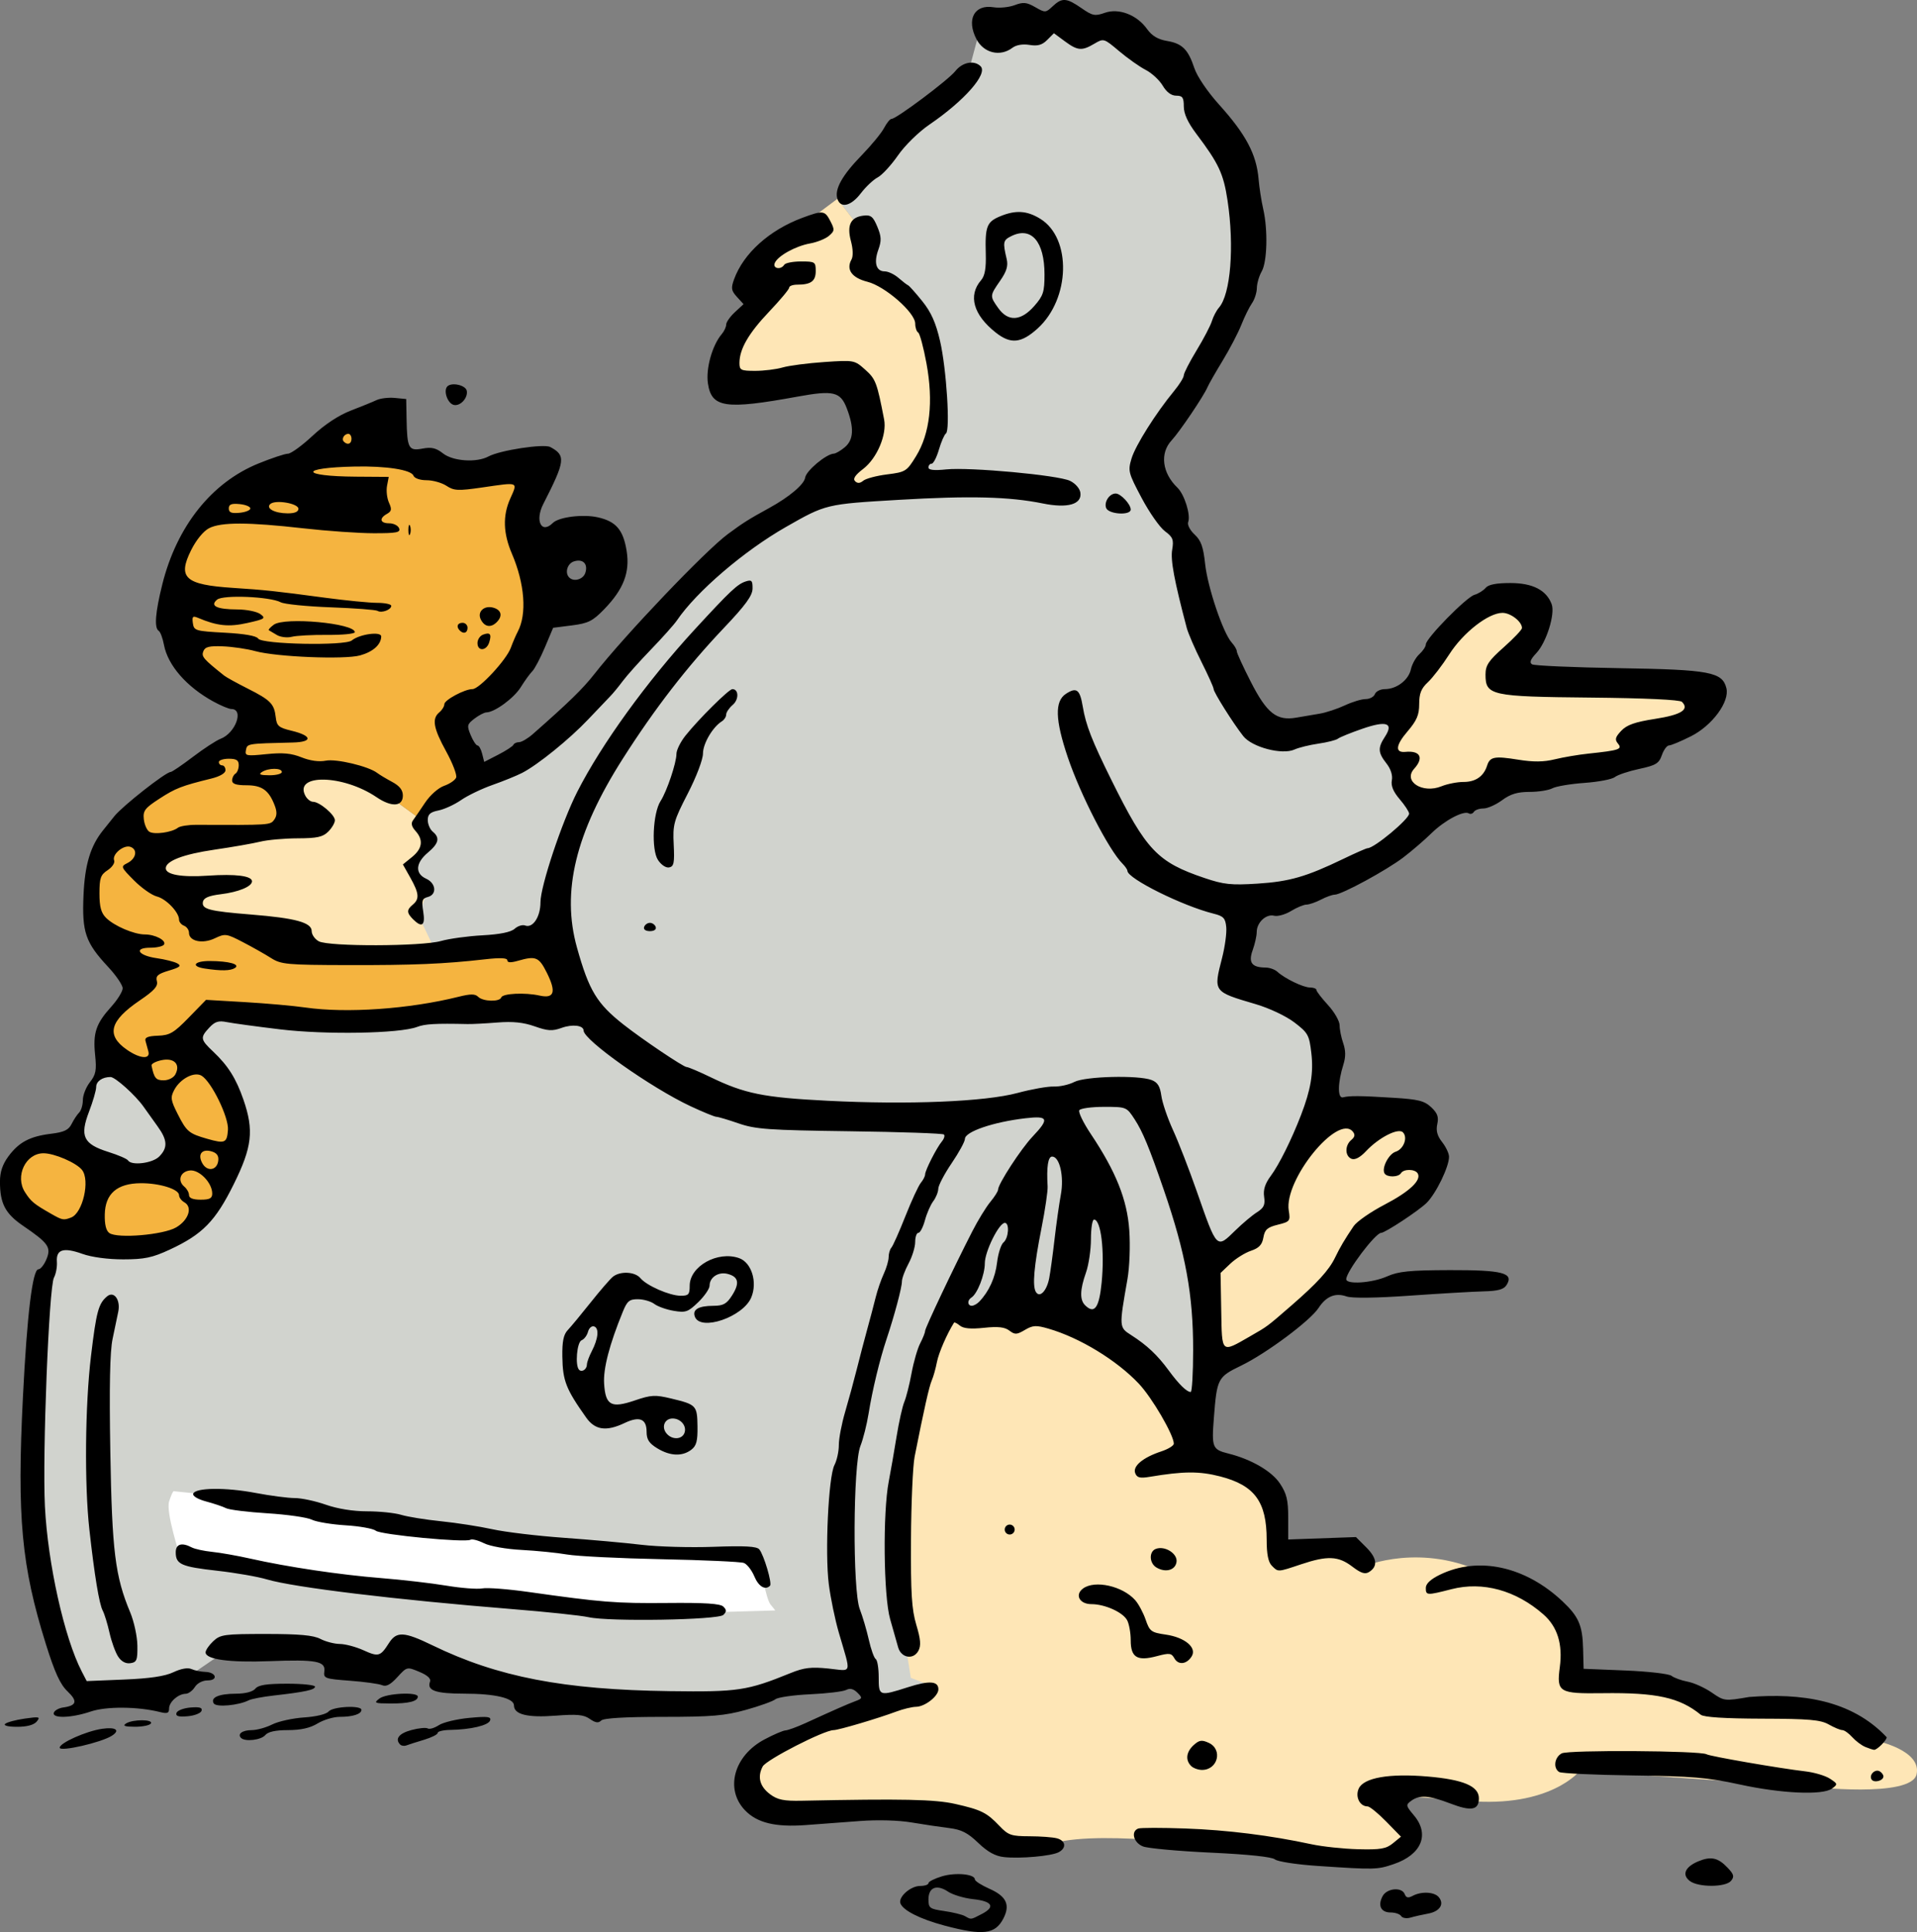 <?xml version="1.0" encoding="UTF-8" standalone="no"?>
<svg
   xmlns:dc="http://purl.org/dc/elements/1.1/"
   xmlns:cc="http://creativecommons.org/ns#"
   xmlns:rdf="http://www.w3.org/1999/02/22-rdf-syntax-ns#"
   xmlns:svg="http://www.w3.org/2000/svg"
   xmlns="http://www.w3.org/2000/svg"
   xmlns:sodipodi="http://sodipodi.sourceforge.net/DTD/sodipodi-0.dtd"
   xmlns:inkscape="http://www.inkscape.org/namespaces/inkscape"
   version="1.1"
   id="svg1096"
   width="185"
   height="186.487"
   viewBox="0 0 185 186.487"
   sodipodi:docname="discoursinclose.svg"
   inkscape:version="1.0 (4035a4fb49, 2020-05-01)">
  <rect x="0" y="0" width="185" height="186.487" fill="#808080" stroke="none"/>
  <style
     id="style9873"></style>
  <defs
     id="defs1100" />
  <sodipodi:namedview
     fit-margin-bottom="0"
     fit-margin-right="0"
     fit-margin-left="0"
     fit-margin-top="0"
     inkscape:document-rotation="0"
     pagecolor="#ffffff"
     bordercolor="#666666"
     borderopacity="1"
     objecttolerance="10"
     gridtolerance="10"
     guidetolerance="10"
     inkscape:pageopacity="0"
     inkscape:pageshadow="2"
     inkscape:window-width="1898"
     inkscape:window-height="1035"
     id="namedview1098"
     showgrid="false"
     inkscape:zoom="2.775283"
     inkscape:cx="23.142238"
     inkscape:cy="131.90966"
     inkscape:window-x="10"
     inkscape:window-y="33"
     inkscape:window-maximized="0"
     inkscape:current-layer="layer2" />
  <g
     transform="translate(-130.56,-17.005)"
     style="display:inline"
     inkscape:groupmode="layer"
     id="layer2"
     inkscape:label="Image 1">
    <path
       style="fill:#d1d3ce;fill-opacity:1;stroke:none;stroke-width:0;stroke-linecap:butt;stroke-linejoin:miter;stroke-opacity:1"
       d="m 134.782,141.195 -1.127,19.738 1.667,11.729 3.281,7.922 7.272,-0.237 2.118,-1.007 4.408,-3.021 9.873,-0.324 2.988,2.051 3.447,-1.254 4.256,0.71 7.616,2.792 17.372,1.192 9.93,-1.97 4.674,-1.25 1.288,2.664 5.845,-0.772 0.831,-0.418 c 0,0 -2.283,-2.324 -2.603,-5.356 -0.32,-3.032 -0.32,-3.046 -0.32,-3.046 l 0.348,-14.357 3.047,-12.202 3.595,-0.329 7.33,-1.068 7.438,4.048 c 0,0 7.242,6.992 7.242,6.448 0,-0.544 0.072,-13.856 0.072,-13.856 l -3.238,-10.885 -2.471,-7.132 -14.817,1.92 -22.611,-0.169 -15.047,-8.339 -4.589,-1.094 -11.239,0.418 -16.151,0.68 -6.259,-0.262 -1.766,1.842 -5.566,2.606 -2.177,0.032 -1.645,2.924 -0.321,2.321 -1.464,1.981 -2.098,13.528 z"
       id="path1179" />
    <path
       style="fill:#fee6b6;fill-opacity:1;stroke:none;stroke-width:0;stroke-linecap:butt;stroke-linejoin:miter;stroke-opacity:1"
       d="m 222.17,143.665 c 0.374,0.117 10.969,0.223 10.969,0.223 l 8.541,5.564 4.629,8.877 5.223,1.65 1.525,1.253 0.96,5.737 6.345,-0.455 1.856,1.672 c 0,0 5.525,-2.369 11.81,0.77 6.285,3.139 7.777,4.65 7.777,4.65 l 0.601,5.716 10.625,1.033 6.347,2.124 6.553,-0.34 5.701,2.895 c 0,0 4.402,0.903 3.887,3.23 -0.515,2.327 -10.384,1.189 -10.384,1.189 l -22.123,-1.515 c 0,0 -2.831,3.597 -10.854,2.891 -8.023,-0.706 -8.068,-0.324 -8.068,-0.324 l 2.554,2.993 -2.994,2.815 -13.953,-0.855 c 0,0 -12.596,-1.901 -17.423,-0.553 -4.827,1.348 -7.437,-1.593 -7.437,-1.593 0,0 -4.588,-1.996 -9.996,-1.691 -5.408,0.304 -11.269,-0.967 -11.269,-0.967 l -0.63,-2.7 4.593,-3.677 12.984,-4.538 -2.059,-0.781 -1.383,-8.727 0.458,-11.219 2.748,-13.028 z"
       id="path1189" />
    <path
       style="fill:#000000;fill-opacity:0.09;stroke:none;stroke-width:0;stroke-linecap:butt;stroke-linejoin:miter;stroke-opacity:1"
       d="m 223.426,198.899 2.845,1.427 0.023,2.103 -3.854,0.328 -3.61,-1.847 0.976,-1.602 z"
       id="path1191" />
    <path
       style="fill:#d1d3ce;fill-opacity:1;stroke:none;stroke-width:0;stroke-linecap:butt;stroke-linejoin:miter;stroke-opacity:1"
       d="m 226.142,123.924 13.133,-0.084 1.684,-1.836 4.307,9.925 1.402,8.092 7.294,-6.086 3.475,-10.2 1.115,-4.676 -0.892,-5.258 -6.817,-2.683 -0.565,-6.406 12.047,-3.78 6.436,-5.872 -3.011,-2.727 0.555,-1.595 -1.565,-1.806 0.877,-4.261 -10.741,2.806 -5.267,-4.233 -4.17,-11.238 -1.917,-6.07 -2.751,-4.574 8.74,-14.321 1.852,-9.874 -3.998,-8.991 -4.105,-5.814 -6.184,-1.674 -3.193,-2.049 -7.306,0.734 -1.461,0.511 -1.179,4.391 -8.005,6.979 -4.563,4.943 2.115,2.748 0.364,3.798 3.853,2.339 2.674,4.009 1.051,8.349 -3.402,5.12 -5.753,2.557 -6.036,1.662 -11,7.969 -8.022,9.576 -7.8,6.394 -5.851,3.154 -2.489,2.164 0.607,2.139 -1.153,2.259 0.68,2.559 -0.209,1.435 -0.032,1.006 1.219,3.182 11.13,-0.875 2.063,2.022 1.039,4.132 7.291,6.424 12.536,3.906 z"
       id="path1193" />
    <path
       style="fill:#fee6b6;fill-opacity:1;stroke:none;stroke-width:0;stroke-linecap:butt;stroke-linejoin:miter;stroke-opacity:1"
       d="m 248.349,139.867 5.613,-5.932 2.188,-7.148 5.647,-2.347 4.547,0.856 1.901,3.399 -0.029,2.845 -6.003,5.064 -4.064,5.21 -5.287,4.876 -4.604,2.13 -1.591,-8.8 z"
       id="path1195" />
    <path
       style="fill:#fee6b6;fill-opacity:1;stroke:none;stroke-width:0;stroke-linecap:butt;stroke-linejoin:miter;stroke-opacity:1"
       d="m 266.704,93.561 -1.964,-4.629 0.877,-4.261 4.865,-5.989 3.535,-3.834 3.892,0.064 1.394,2.588 -3.024,4.021 6.488,1.756 12.016,-0.155 0.107,3.003 -5.194,2.395 -1.321,1.773 -14.222,2.674 z"
       id="path1197" />
    <path
       style="fill:#fee6b6;fill-opacity:1;stroke:none;stroke-width:0;stroke-linecap:butt;stroke-linejoin:miter;stroke-opacity:1"
       d="m 202.338,49.39 1.904,-4.563 -0.747,-2.73 7.878,-5.901 2.115,2.748 0.364,3.798 3.853,2.339 2.674,4.009 1.103,6.835 -1.867,5.454 -1.587,1.18 -5.753,2.557 -1.95,-0.717 3.573,-5.343 -0.815,-5.075 -2.667,-1.051 -9.589,1.116 -0.141,-4.089 z"
       id="path1199" />
    <path
       style="fill:#fee6b6;fill-opacity:1;stroke:none;stroke-width:0;stroke-linecap:butt;stroke-linejoin:miter;stroke-opacity:1"
       d="m 171.076,96.036 -5.099,-3.733 -5.649,-0.739 -1.91,1.337 1.435,3.639 -10.489,1.859 -4.887,2.334 3.687,2.87 2.29,2.126 7.782,2.18 9.147,1.533 5.353,-0.325 -1.769,-3.682 0.905,-2.685 -1.344,-2.315 1.153,-2.259 z"
       id="path1201" />
    <path
       style="fill:#f5b440;fill-opacity:1;stroke:none;stroke-width:0;stroke-linecap:butt;stroke-linejoin:miter;stroke-opacity:1"
       d="m 132.45,133.481 8.727,4.21 8.236,-2.317 3.784,-5.664 0.707,-4.717 -2.784,-5.832 -2.639,-2.16 3.2,-2.675 15.797,1.297 10.016,-1.119 8.928,-0.607 -2.609,-7.531 -11.074,2.752 -14.5,-1.208 -7.782,-2.18 -5.977,-4.996 6.463,-3.217 8.913,-0.976 -1.435,-3.639 3.633,-1.664 3.926,1.066 5.099,3.733 v 0 l 4.617,-3.268 0.037,-3.334 -0.16,-2.469 5.678,-7.473 1.607,-6.014 -1.731,-7.877 1.448,-3.619 -6.739,1.142 -4.366,-2.115 -3.786,-1.422 -2.573,-2.692 -4.258,3.124 -4.355,2.9 -5.864,2.513 -4.202,9.191 0.854,4.23 3.813,4.074 4.366,2.895 -1.609,2.477 -4.191,1.978 -5.328,4.861 -4.245,3.538 -0.695,4.475 -0.141,4.166 3.861,3.983 0.36,1.347 -2.964,3.853 0.224,3.138 3.863,2.321 2.531,4.365 0.592,2.614 -4.322,1.559 -4.548,-2.121 -2.966,-1.098 -3.553,0.898 z"
       id="path1203" />
    <path
       style="fill:#ffffff;fill-opacity:1;stroke:none;stroke-width:0;stroke-linecap:butt;stroke-linejoin:miter;stroke-opacity:1"
       d="m 147.962,167.287 c 0,0 -1.431,-4.322 -1.078,-5.378 0.353,-1.056 0.449,-0.969 0.449,-0.969 l 6.839,0.698 19.458,2.335 8.289,1.666 20.065,1.304 1.967,1.127 c 0,0 0.501,3.237 0.972,3.808 0.471,0.57 0.453,0.57 0.453,0.57 l -9.04,0.259 -23.046,-1.242 z"
       id="path1211" />
  </g>
  <g
     transform="translate(-130.56,-17.005)"
     inkscape:groupmode="layer"
     inkscape:label="Image"
     id="g1104"
     style="display:inline">
    <path
       sodipodi:nodetypes="ssssssssssssssssssssssssssssssscsssscssscssssssssscccsssssssssssssssssssssssssssssssscssssssssscsssssssssssssssssssscssssssssssscsscsssssssssssssssssssssssssssssssssssssssssssssscssssssssssscsssssssscsssssssscssssssscssssssssssssssssssssssssssssscsssssssssssssssssssssssssssssssssssscsssssssssssssssssssscscssscssssscssssscssssssscssssssssssssssssssssssssssssssssssssssssssssssssscsssssssssssssssssssssssssscssssssssssssssssssssssscsssssscssssssssssssssssscsssssssssscsssssssssssssssssssssssssssssssssscsssscsscssscsssssssssssssscsssssscccssssssssssssssssssssssssssssssssssssssscssssssssssssssscssssssscsscccssssssssssccsssssssssssssssssscsccssssssssssssssssssssssssssscsssssssssssssssssssssscsssssssssssssssscssscssscssssscssssssssssscssssssssssssccsssssssscsssssssssssssssssssssssssssssssssssssssssssssssssssssssssssssssssssssssssssssssssscsssssssssssccsssccssscsssssssssccsssssssscsssssssscsccssssssssssssssscsssssssssssscsssssssssssscsssssssssscsscccssssssssssssssssssssssssssssssssssssssssscsssscssssssssssscsssssssssssscssssscsssssssssssssssssssssssssssssssssssssssssssssssssssssssssssssscsssssssssssss"
       style="fill:#000000;stroke-width:0.32"
       d="m 221.687,202.859 c -2.319,-0.619 -3.969,-1.449 -4.229,-2.129 -0.237,-0.617 0.971,-1.69 1.903,-1.69 0.44,0 0.8,-0.121 0.8,-0.269 0,-0.148 0.587,-0.445 1.304,-0.66 1.315,-0.394 3.176,-0.218 3.176,0.3 0,0.154 0.634,0.56 1.408,0.903 1.636,0.724 2.023,1.552 1.34,2.872 -0.79,1.527 -1.977,1.667 -5.702,0.673 z m 3.63,-1.117 c 1.332,-0.689 1.006,-1.23 -0.862,-1.43 -0.866,-0.093 -1.95,-0.42 -2.41,-0.727 -1.089,-0.728 -1.885,-0.41 -1.885,0.751 0,0.837 0.116,0.923 1.52,1.126 0.836,0.121 1.736,0.341 2,0.49 0.625,0.352 0.527,0.365 1.636,-0.209 z m 40.461,0.207 c -0.118,-0.191 -0.571,-0.348 -1.006,-0.348 -0.945,0 -1.274,-0.66 -0.784,-1.575 0.416,-0.776 1.861,-0.906 2.135,-0.191 0.135,0.352 0.333,0.393 0.769,0.16 0.84,-0.45 2.09,-0.387 2.515,0.125 0.561,0.676 0.104,1.383 -1.026,1.589 -0.561,0.102 -1.328,0.276 -1.704,0.387 -0.376,0.11 -0.781,0.044 -0.899,-0.148 z m 27.863,-3.383 c -0.792,-0.6 -0.47,-1.363 0.801,-1.897 1.231,-0.517 1.923,-0.364 2.859,0.632 0.592,0.63 0.645,0.844 0.308,1.25 -0.52,0.627 -3.147,0.636 -3.968,0.015 z m -35.97,-1.462 c -1.986,-0.133 -3.819,-0.416 -4.074,-0.628 -0.293,-0.243 -2.559,-0.482 -6.153,-0.649 -3.129,-0.145 -6.083,-0.414 -6.566,-0.597 -0.914,-0.348 -1.217,-1.445 -0.477,-1.73 0.22,-0.085 2.272,-0.087 4.56,-0.004 4.032,0.145 8.199,0.665 12.16,1.519 1.056,0.227 3.081,0.443 4.5,0.48 2.165,0.055 2.705,-0.036 3.36,-0.572 l 0.78,-0.638 -1.427,-1.462 c -0.785,-0.804 -1.595,-1.462 -1.801,-1.462 -0.748,0 -1.208,-0.931 -0.849,-1.719 0.478,-1.05 2.946,-1.481 6.661,-1.163 3.437,0.294 4.936,0.932 4.936,2.101 0,1.145 -0.732,1.278 -2.762,0.501 -2.05,-0.784 -2.966,-0.848 -3.768,-0.261 -0.54,0.395 -0.526,0.473 0.259,1.406 1.547,1.838 0.74,3.79 -1.945,4.705 -1.595,0.543 -1.813,0.548 -7.394,0.174 z m -30.223,-0.85 c -0.843,-0.093 -1.573,-0.496 -2.487,-1.374 -1.012,-0.973 -1.622,-1.283 -2.806,-1.427 -0.832,-0.102 -2.464,-0.345 -3.627,-0.541 -1.256,-0.212 -3.269,-0.268 -4.96,-0.14 -1.566,0.119 -3.932,0.296 -5.258,0.393 -2.934,0.215 -4.691,-0.214 -5.856,-1.43 -1.955,-2.04 -1.075,-5.259 1.867,-6.829 0.88,-0.47 1.8,-0.866 2.045,-0.88 0.245,-0.014 1.109,-0.33 1.92,-0.701 2.854,-1.306 4.042,-1.828 4.797,-2.111 0.717,-0.268 0.73,-0.317 0.218,-0.829 -0.375,-0.375 -0.711,-0.457 -1.082,-0.263 -0.296,0.155 -1.857,0.342 -3.469,0.417 -1.612,0.074 -3.124,0.292 -3.36,0.483 -0.236,0.192 -1.518,0.652 -2.849,1.023 -2.038,0.568 -3.304,0.675 -8.016,0.675 -3.691,0 -5.717,0.122 -5.953,0.357 -0.263,0.263 -0.551,0.221 -1.091,-0.157 -0.593,-0.415 -1.232,-0.475 -3.328,-0.314 -2.684,0.206 -3.992,-0.117 -3.992,-0.986 0,-0.707 -1.818,-1.14 -4.784,-1.14 -2.784,0 -3.646,-0.302 -3.316,-1.161 0.11,-0.288 -0.25,-0.618 -1.029,-0.944 -1.197,-0.5 -1.201,-0.499 -2.125,0.512 -0.663,0.726 -1.081,0.946 -1.476,0.774 -0.303,-0.131 -1.702,-0.325 -3.11,-0.43 -2.412,-0.18 -2.554,-0.232 -2.462,-0.901 0.137,-0.988 -0.793,-1.16 -5.318,-0.986 -3.843,0.148 -6.141,-0.169 -6.141,-0.848 0,-0.212 0.333,-0.698 0.741,-1.081 0.685,-0.644 1.065,-0.696 5.083,-0.696 3.23,0 4.578,0.122 5.259,0.478 0.504,0.263 1.349,0.482 1.877,0.487 0.528,0.005 1.553,0.278 2.277,0.607 1.445,0.656 1.633,0.603 2.457,-0.692 0.735,-1.155 1.458,-1.117 4.206,0.218 6.289,3.055 12.653,4.284 22.899,4.42 6.606,0.088 7.46,-0.04 11.666,-1.748 1.282,-0.521 1.979,-0.604 3.638,-0.434 2.345,0.24 2.216,0.691 1,-3.495 -0.358,-1.232 -0.789,-3.32 -0.958,-4.64 -0.385,-3.007 -0.036,-10.392 0.543,-11.502 0.235,-0.45 0.426,-1.322 0.424,-1.938 -0.002,-0.616 0.273,-2.056 0.61,-3.2 0.337,-1.144 0.847,-3.016 1.133,-4.16 0.286,-1.144 0.739,-2.872 1.006,-3.84 0.268,-0.968 0.629,-2.336 0.803,-3.04 0.174,-0.704 0.528,-1.734 0.786,-2.288 0.258,-0.555 0.469,-1.282 0.469,-1.616 0,-0.334 0.121,-0.744 0.269,-0.912 0.148,-0.167 0.753,-1.528 1.345,-3.024 0.592,-1.496 1.263,-2.947 1.491,-3.225 0.229,-0.278 0.415,-0.643 0.415,-0.812 0,-0.392 1.104,-2.565 1.619,-3.185 0.216,-0.26 0.305,-0.561 0.197,-0.669 -0.107,-0.108 -4.195,-0.249 -9.083,-0.314 -7.856,-0.105 -9.101,-0.193 -10.731,-0.757 -1.014,-0.351 -1.981,-0.638 -2.149,-0.638 -0.167,0 -1.283,-0.457 -2.479,-1.016 -3.807,-1.779 -10.334,-6.395 -10.334,-7.308 0,-0.505 -1.075,-0.636 -2.12,-0.258 -0.898,0.325 -1.331,0.3 -2.599,-0.148 -1.089,-0.385 -2.112,-0.49 -3.601,-0.371 -1.144,0.092 -2.44,0.159 -2.88,0.149 -3.116,-0.069 -4.108,-0.012 -4.87,0.278 -1.681,0.639 -8.797,0.766 -13.21,0.235 -2.288,-0.275 -4.609,-0.591 -5.158,-0.702 -0.789,-0.16 -1.141,-0.049 -1.68,0.53 -0.9,0.966 -0.87,1.148 0.381,2.328 1.427,1.346 2.204,2.584 2.914,4.638 1.021,2.956 0.837,4.561 -0.937,8.148 -1.767,3.575 -3.013,4.848 -6.183,6.318 -1.681,0.78 -2.437,0.938 -4.48,0.94 -1.484,9.6e-4 -3.044,-0.209 -3.939,-0.529 -1.832,-0.657 -2.553,-0.435 -2.466,0.76 0.035,0.488 -0.092,1.176 -0.282,1.528 -0.486,0.898 -1.125,17.04 -0.874,22.08 0.276,5.525 1.872,12.686 3.553,15.937 l 0.48,0.928 3.593,-0.147 c 2.505,-0.103 3.95,-0.317 4.773,-0.707 0.733,-0.348 1.393,-0.464 1.742,-0.307 0.309,0.139 0.909,0.263 1.333,0.275 1.069,0.03 1.279,0.822 0.219,0.822 -0.477,0 -0.992,0.269 -1.224,0.64 -0.22,0.352 -0.617,0.645 -0.883,0.65 -0.731,0.015 -1.603,0.79 -1.603,1.422 0,0.453 -0.17,0.519 -0.88,0.341 -2.143,-0.537 -5.184,-0.56 -6.682,-0.049 -1.843,0.628 -3.749,0.69 -3.56,0.115 0.072,-0.22 0.48,-0.448 0.907,-0.507 1.3,-0.18 1.413,-0.607 0.412,-1.558 -0.706,-0.67 -1.23,-1.817 -2.092,-4.575 -2.356,-7.538 -2.791,-12.224 -2.21,-23.84 0.396,-7.93 0.928,-12.32 1.493,-12.32 0.206,0 0.555,-0.436 0.775,-0.968 0.479,-1.157 0.201,-1.556 -2.251,-3.229 -1.723,-1.176 -2.233,-2.15 -2.233,-4.269 0,-0.921 0.249,-1.668 0.811,-2.429 1.015,-1.376 2.07,-1.936 4.122,-2.188 1.256,-0.154 1.691,-0.362 1.981,-0.945 0.205,-0.411 0.533,-0.908 0.729,-1.104 0.196,-0.196 0.357,-0.741 0.357,-1.21 0,-0.469 0.307,-1.243 0.682,-1.72 0.575,-0.731 0.654,-1.145 0.5,-2.635 -0.218,-2.114 0.083,-3.016 1.551,-4.641 0.609,-0.674 1.107,-1.477 1.107,-1.785 0,-0.308 -0.626,-1.232 -1.392,-2.054 -2.204,-2.366 -2.542,-3.352 -2.385,-6.947 0.128,-2.939 0.671,-4.738 1.881,-6.242 0.157,-0.195 0.651,-0.812 1.098,-1.37 0.789,-0.986 4.961,-4.264 5.426,-4.264 0.127,0 1.094,-0.656 2.149,-1.459 1.055,-0.802 2.258,-1.588 2.673,-1.746 1.452,-0.552 2.287,-2.876 1.034,-2.876 -0.228,0 -1.005,-0.324 -1.727,-0.72 -2.594,-1.423 -4.4,-3.497 -4.772,-5.48 -0.12,-0.642 -0.347,-1.246 -0.503,-1.343 -0.449,-0.278 -0.334,-1.768 0.347,-4.494 1.401,-5.605 4.751,-9.819 9.27,-11.657 1.279,-0.521 2.563,-0.948 2.853,-0.949 0.29,-0.001 1.358,-0.778 2.374,-1.726 1.166,-1.088 2.523,-1.984 3.68,-2.429 1.008,-0.388 2.132,-0.846 2.498,-1.019 0.366,-0.172 1.158,-0.266 1.76,-0.209 L 169.76,55.52 l 0.037,1.977 c 0.052,2.792 0.199,3.058 1.546,2.805 0.86,-0.161 1.305,-0.056 1.967,0.465 0.969,0.762 3.243,0.916 4.391,0.296 1.111,-0.6 5.339,-1.245 5.964,-0.91 1.517,0.812 1.454,1.328 -0.674,5.496 -0.83,1.625 -0.176,2.929 0.919,1.834 0.577,-0.577 2.904,-0.868 4.345,-0.545 1.753,0.394 2.448,1.203 2.777,3.232 0.337,2.076 -0.291,3.709 -2.169,5.644 -1.106,1.14 -1.535,1.355 -3.103,1.555 L 183.941,77.6 l -0.795,1.887 c -0.437,1.038 -0.986,2.078 -1.219,2.312 -0.233,0.233 -0.731,0.92 -1.106,1.527 -0.653,1.056 -2.516,2.426 -3.319,2.441 -0.21,0.004 -0.73,0.275 -1.156,0.602 -0.716,0.55 -0.743,0.671 -0.361,1.593 0.227,0.549 0.524,0.998 0.66,0.998 0.136,0 0.336,0.357 0.445,0.793 l 0.199,0.793 1.356,-0.698 c 0.746,-0.384 1.404,-0.813 1.462,-0.953 0.059,-0.14 0.305,-0.254 0.547,-0.254 0.242,0 0.842,-0.354 1.333,-0.786 3.466,-3.05 4.822,-4.373 5.92,-5.774 2.956,-3.775 10.718,-11.917 12.893,-13.525 1.501,-1.109 1.992,-1.419 4,-2.522 1.943,-1.068 3.368,-2.273 3.463,-2.931 0.096,-0.663 2.044,-2.289 2.772,-2.313 0.179,-0.006 0.65,-0.281 1.046,-0.611 0.861,-0.718 0.923,-1.866 0.203,-3.75 -0.617,-1.615 -1.283,-1.774 -4.763,-1.14 -6.974,1.271 -8.29,1.077 -8.642,-1.271 -0.215,-1.433 0.416,-3.687 1.332,-4.762 0.237,-0.278 0.43,-0.693 0.43,-0.923 0,-0.23 0.377,-0.767 0.837,-1.194 l 0.838,-0.776 -0.638,-0.701 c -0.548,-0.602 -0.587,-0.841 -0.277,-1.696 0.905,-2.501 3.411,-4.757 6.598,-5.939 1.979,-0.734 2.16,-0.713 2.694,0.321 0.427,0.826 0.415,0.951 -0.135,1.422 -0.332,0.284 -1.151,0.614 -1.82,0.733 -1.413,0.252 -3.153,1.222 -3.415,1.905 -0.204,0.532 0.601,0.667 0.918,0.154 0.109,-0.176 0.837,-0.32 1.619,-0.32 1.354,0 1.421,0.044 1.421,0.926 0,0.977 -0.458,1.314 -1.786,1.314 -0.426,0 -0.774,0.128 -0.774,0.285 0,0.157 -0.871,1.201 -1.935,2.32 -1.983,2.085 -2.865,3.611 -2.865,4.954 0,0.695 0.133,0.761 1.522,0.761 0.837,0 2.025,-0.147 2.64,-0.327 0.615,-0.18 2.425,-0.416 4.023,-0.525 2.878,-0.195 2.915,-0.189 3.95,0.737 1.012,0.904 1.136,1.232 1.825,4.807 0.282,1.465 -0.691,3.759 -2.028,4.778 -0.767,0.585 -1.004,0.946 -0.773,1.177 0.231,0.231 0.473,0.218 0.788,-0.044 0.25,-0.207 1.288,-0.482 2.307,-0.61 1.781,-0.224 1.889,-0.293 2.79,-1.759 1.34,-2.181 1.684,-5.253 1.004,-8.956 -0.283,-1.541 -0.644,-2.882 -0.801,-2.979 -0.158,-0.097 -0.286,-0.485 -0.286,-0.862 0,-1.061 -2.911,-3.609 -4.613,-4.037 -1.501,-0.378 -2.077,-1.179 -1.539,-2.141 0.175,-0.312 0.155,-1.011 -0.05,-1.78 -0.411,-1.539 -0.033,-2.314 1.201,-2.461 0.72,-0.086 0.931,0.081 1.341,1.061 0.397,0.95 0.416,1.357 0.103,2.222 C 214.867,42.363 215.113,43.2 215.941,43.2 c 0.331,0 0.924,0.28 1.32,0.623 0.395,0.343 0.816,0.667 0.934,0.72 0.119,0.053 0.737,0.745 1.373,1.537 0.85,1.058 1.305,2.077 1.712,3.84 0.619,2.677 0.997,8.629 0.566,8.927 -0.153,0.106 -0.457,0.805 -0.675,1.553 -0.218,0.748 -0.535,1.36 -0.704,1.36 -0.169,0 -0.307,0.164 -0.307,0.365 0,0.25 0.541,0.309 1.714,0.188 2.266,-0.234 10.794,0.553 11.942,1.101 0.517,0.247 0.948,0.739 1.006,1.148 0.16,1.125 -1.232,1.524 -3.622,1.038 -3.243,-0.659 -7.033,-0.755 -13.898,-0.35 -7.037,0.415 -7.026,0.412 -10.902,2.623 -4.048,2.309 -8.631,6.239 -10.516,9.018 -0.264,0.39 -1.388,1.65 -2.497,2.8 -1.109,1.15 -2.343,2.531 -2.741,3.067 -0.399,0.537 -0.941,1.195 -1.205,1.462 -0.264,0.267 -1.213,1.263 -2.109,2.213 -1.798,1.905 -4.874,4.399 -6.384,5.174 -0.535,0.275 -1.821,0.798 -2.857,1.162 -1.036,0.364 -2.401,1.021 -3.035,1.46 -0.633,0.439 -1.616,0.891 -2.183,1.004 -0.796,0.159 -1.032,0.371 -1.032,0.927 0,0.396 0.216,0.9 0.48,1.119 0.715,0.594 0.588,1.132 -0.48,2.031 -1.181,0.994 -1.246,2.013 -0.16,2.507 0.964,0.439 1.064,1.533 0.162,1.769 -0.546,0.143 -0.609,0.346 -0.439,1.41 0.215,1.343 -0.122,1.598 -0.98,0.74 -0.627,-0.627 -0.632,-0.912 -0.023,-1.417 0.655,-0.544 0.604,-1.092 -0.24,-2.595 l -0.72,-1.281 0.88,-0.714 c 1.009,-0.818 1.119,-1.655 0.333,-2.524 -0.372,-0.411 -0.449,-0.736 -0.24,-1.017 0.169,-0.227 0.693,-0.994 1.166,-1.703 0.492,-0.738 1.281,-1.436 1.844,-1.633 0.541,-0.189 1.062,-0.547 1.158,-0.795 0.095,-0.249 -0.339,-1.383 -0.964,-2.522 -1.239,-2.254 -1.397,-3.163 -0.658,-3.777 0.264,-0.219 0.48,-0.57 0.48,-0.78 0,-0.408 1.959,-1.46 2.72,-1.46 0.653,0 3.264,-2.814 3.693,-3.98 0.198,-0.539 0.501,-1.243 0.672,-1.565 0.899,-1.688 0.678,-4.625 -0.566,-7.529 -0.838,-1.955 -0.893,-3.65 -0.173,-5.278 0.75,-1.695 0.906,-1.631 -2.695,-1.11 -2.328,0.337 -2.715,0.319 -3.445,-0.16 -0.453,-0.297 -1.317,-0.539 -1.92,-0.539 -0.635,0 -1.168,-0.185 -1.266,-0.44 -0.219,-0.57 -2.631,-0.945 -5.66,-0.881 -5.413,0.114 -5.314,0.94 0.117,0.979 l 3.157,0.022 -0.164,0.858 c -0.09,0.472 -0.006,1.206 0.188,1.631 0.289,0.634 0.254,0.827 -0.193,1.078 -0.785,0.439 -0.671,0.913 0.22,0.913 0.421,0 0.849,0.216 0.95,0.48 0.155,0.403 -0.239,0.479 -2.446,0.477 -1.446,-0.002 -4.502,-0.215 -6.79,-0.474 -5.338,-0.604 -7.952,-0.607 -9.103,-0.012 -0.543,0.281 -1.243,1.137 -1.733,2.121 -1.328,2.664 -0.585,3.336 4.027,3.639 3.155,0.207 4.076,0.306 8.889,0.95 2.024,0.271 4.292,0.494 5.04,0.495 0.748,0.001 1.36,0.131 1.36,0.288 0,0.38 -0.938,0.726 -1.323,0.487 -0.168,-0.104 -2.199,-0.258 -4.514,-0.343 -2.314,-0.085 -4.486,-0.303 -4.826,-0.485 -1.03,-0.551 -5.562,-0.741 -6.145,-0.258 -0.729,0.605 -0.037,0.943 1.947,0.949 0.89,0.003 1.891,0.204 2.224,0.448 0.553,0.405 0.446,0.478 -1.25,0.858 -1.807,0.404 -2.917,0.288 -4.781,-0.502 -0.489,-0.207 -0.57,-0.12 -0.48,0.516 0.103,0.73 0.243,0.772 3.081,0.925 1.915,0.103 3.062,0.305 3.224,0.569 0.342,0.555 8.383,0.715 9.032,0.18 0.746,-0.615 2.853,-0.9 2.841,-0.384 -0.018,0.79 -0.792,1.482 -2.043,1.827 -1.503,0.415 -8.068,0.147 -10.107,-0.413 -0.792,-0.218 -2.198,-0.426 -3.124,-0.463 -1.333,-0.053 -1.728,0.047 -1.894,0.479 -0.197,0.513 -0.01,0.731 2.017,2.349 0.198,0.158 1.215,0.719 2.259,1.246 2.218,1.12 2.567,1.476 2.713,2.771 0.095,0.843 0.282,1.002 1.529,1.303 1.997,0.481 2.064,1.088 0.126,1.135 -4.446,0.107 -4.408,0.101 -4.532,0.73 -0.111,0.564 0.031,0.592 1.97,0.393 1.585,-0.162 2.407,-0.087 3.401,0.311 0.827,0.331 1.69,0.449 2.336,0.32 1.012,-0.202 4.123,0.54 4.961,1.183 0.222,0.17 0.87,0.56 1.44,0.865 0.723,0.388 1.036,0.786 1.036,1.318 0,1.074 -1.086,1.143 -2.534,0.16 -3.232,-2.194 -8.025,-2.288 -6.873,-0.136 0.17,0.317 0.5,0.577 0.735,0.577 0.627,0 2.112,1.254 2.112,1.783 0,0.251 -0.288,0.745 -0.64,1.097 -0.52,0.521 -1.073,0.641 -2.96,0.648 -1.276,0.004 -2.896,0.149 -3.6,0.322 -0.704,0.173 -2.696,0.521 -4.427,0.773 -2.989,0.436 -4.693,1.087 -4.693,1.793 0,0.621 1.528,0.889 4.076,0.715 2.664,-0.183 4.244,0.02 4.244,0.545 0,0.501 -1.296,1.037 -3.013,1.247 -1.152,0.141 -1.648,0.351 -1.721,0.731 -0.137,0.714 0.57,0.901 4.659,1.23 4.289,0.345 5.835,0.769 5.835,1.601 0,0.338 0.311,0.78 0.69,0.983 0.972,0.52 9.935,0.497 11.79,-0.031 0.792,-0.225 2.592,-0.472 4,-0.548 1.693,-0.092 2.746,-0.306 3.108,-0.632 0.301,-0.271 0.756,-0.414 1.01,-0.316 0.743,0.285 1.482,-0.833 1.482,-2.245 0,-1.542 2.06,-7.729 3.547,-10.655 2.331,-4.587 6.735,-10.674 11.344,-15.68 3.462,-3.76 4.118,-4.376 4.939,-4.637 0.55,-0.175 0.648,-0.068 0.637,0.695 -0.01,0.684 -0.672,1.595 -2.748,3.782 -3.573,3.763 -6.683,7.785 -9.775,12.64 -4.565,7.167 -5.936,12.826 -4.42,18.24 1.161,4.147 1.919,5.399 4.495,7.426 1.828,1.439 5.773,4.094 6.082,4.094 0.159,0 1.191,0.437 2.293,0.97 3.313,1.605 5.127,1.972 11.287,2.285 7.826,0.398 15.209,0.095 18.357,-0.752 1.344,-0.362 2.917,-0.641 3.497,-0.62 0.58,0.021 1.473,-0.178 1.984,-0.443 1.057,-0.546 6.172,-0.674 7.455,-0.186 0.581,0.221 0.817,0.601 0.943,1.52 0.092,0.674 0.598,2.161 1.123,3.305 0.525,1.144 1.559,3.808 2.297,5.92 1.971,5.636 1.895,5.56 3.735,3.76 0.687,-0.671 1.621,-1.456 2.077,-1.744 0.664,-0.42 0.8,-0.714 0.687,-1.488 -0.1,-0.682 0.089,-1.275 0.647,-2.026 0.796,-1.072 2.006,-3.508 2.912,-5.862 0.95,-2.469 1.219,-4.079 0.998,-5.98 -0.203,-1.748 -0.318,-1.957 -1.634,-2.962 -0.807,-0.616 -2.41,-1.374 -3.727,-1.763 -4.131,-1.218 -4.098,-1.172 -3.251,-4.475 0.275,-1.073 0.455,-2.408 0.4,-2.967 -0.085,-0.864 -0.268,-1.058 -1.22,-1.295 -2.998,-0.746 -8.317,-3.39 -8.319,-4.135 -3.2e-4,-0.119 -0.211,-0.427 -0.468,-0.685 -1.323,-1.323 -4.06,-6.643 -5.287,-10.278 -1.22,-3.615 -1.273,-5.404 -0.18,-6.12 1.025,-0.672 1.35,-0.428 1.625,1.222 0.3,1.802 0.877,3.281 2.777,7.118 3.351,6.766 4.432,7.903 8.973,9.437 1.864,0.63 2.567,0.704 5.12,0.542 3.079,-0.196 4.706,-0.666 8.285,-2.393 1.169,-0.564 2.219,-1.026 2.333,-1.026 0.642,0 4.028,-2.822 4.008,-3.34 -0.007,-0.187 -0.418,-0.814 -0.913,-1.392 -0.619,-0.724 -0.854,-1.293 -0.752,-1.826 0.092,-0.482 -0.106,-1.096 -0.527,-1.631 -0.813,-1.033 -0.84,-1.502 -0.147,-2.559 0.878,-1.341 0.172,-1.593 -2.179,-0.78 -1.116,0.386 -2.173,0.816 -2.349,0.955 -0.176,0.139 -1.023,0.354 -1.882,0.479 -0.859,0.124 -1.903,0.382 -2.319,0.571 -1.187,0.541 -4.097,-0.224 -4.939,-1.298 -0.998,-1.272 -2.86,-4.233 -2.86,-4.549 0,-0.151 -0.527,-1.324 -1.171,-2.607 -0.644,-1.283 -1.285,-2.767 -1.425,-3.298 -1.208,-4.58 -1.572,-6.533 -1.403,-7.531 0.165,-0.978 0.07,-1.22 -0.705,-1.796 -0.493,-0.366 -1.503,-1.811 -2.245,-3.21 -1.283,-2.419 -1.331,-2.605 -0.971,-3.806 0.377,-1.256 2.345,-4.379 4.113,-6.523 0.51,-0.619 0.928,-1.294 0.928,-1.5 0,-0.206 0.555,-1.289 1.234,-2.407 C 246.713,49.715 247.378,48.44 247.512,48 c 0.134,-0.44 0.442,-1.026 0.683,-1.302 1.128,-1.289 1.497,-5.893 0.83,-10.335 -0.39,-2.592 -0.85,-3.576 -3.014,-6.443 -0.819,-1.086 -1.208,-1.934 -1.209,-2.64 -0.001,-0.869 -0.121,-1.04 -0.732,-1.04 -0.474,0 -0.932,-0.34 -1.303,-0.968 -0.315,-0.533 -1.054,-1.217 -1.643,-1.52 -0.589,-0.303 -1.74,-1.117 -2.559,-1.808 -1.473,-1.244 -1.496,-1.251 -2.395,-0.72 -1.206,0.713 -1.611,0.679 -2.853,-0.237 l -1.049,-0.774 -0.65,0.65 c -0.487,0.487 -0.915,0.607 -1.706,0.478 -0.652,-0.106 -1.282,-8.96e-4 -1.644,0.274 -1.187,0.9 -2.779,0.516 -3.479,-0.837 -0.987,-1.908 -0.199,-3.373 1.653,-3.072 0.578,0.094 1.496,0.002 2.041,-0.204 0.828,-0.313 1.153,-0.281 1.981,0.194 0.961,0.552 1.011,0.549 1.684,-0.084 0.905,-0.85 1.332,-0.823 2.774,0.177 1.073,0.744 1.304,0.79 2.257,0.454 1.352,-0.478 3.101,0.193 4.077,1.563 0.468,0.657 1.045,1.003 1.918,1.15 1.481,0.25 2.043,0.811 2.656,2.649 0.261,0.781 1.267,2.264 2.353,3.469 2.612,2.896 3.632,4.816 3.837,7.223 0.07,0.823 0.271,2.119 0.446,2.88 0.462,2.001 0.387,5.092 -0.145,6.024 -0.252,0.44 -0.462,1.164 -0.469,1.609 -0.006,0.445 -0.219,1.106 -0.473,1.468 -0.254,0.363 -0.713,1.295 -1.02,2.071 -0.307,0.776 -1.121,2.337 -1.809,3.469 -0.688,1.131 -1.346,2.283 -1.462,2.56 -0.352,0.84 -2.679,4.289 -3.467,5.139 -1.147,1.237 -0.909,3.143 0.568,4.562 0.674,0.647 1.296,2.637 1.036,3.314 -0.1,0.26 0.172,0.79 0.616,1.201 0.625,0.579 0.842,1.186 1.02,2.846 0.241,2.25 1.732,6.663 2.56,7.579 0.275,0.304 0.498,0.685 0.495,0.848 -0.003,0.162 0.609,1.496 1.36,2.964 1.549,3.029 2.487,3.768 4.377,3.444 0.631,-0.108 1.652,-0.282 2.268,-0.386 0.616,-0.104 1.705,-0.464 2.421,-0.799 0.716,-0.335 1.62,-0.609 2.01,-0.609 0.39,0 0.792,-0.216 0.893,-0.48 0.101,-0.264 0.534,-0.48 0.961,-0.48 1.135,0 2.285,-0.875 2.512,-1.91 0.109,-0.497 0.478,-1.157 0.82,-1.466 0.342,-0.31 0.622,-0.734 0.622,-0.943 0,-0.574 3.9,-4.551 4.691,-4.783 0.38,-0.112 0.866,-0.413 1.079,-0.67 0.265,-0.319 1.024,-0.468 2.386,-0.468 2.151,0 3.482,0.682 3.988,2.044 0.351,0.945 -0.51,3.693 -1.48,4.721 -0.569,0.603 -0.687,0.913 -0.412,1.083 0.212,0.131 4.003,0.297 8.426,0.369 8.733,0.143 9.935,0.367 10.327,1.931 0.328,1.306 -1.367,3.609 -3.415,4.64 -0.963,0.485 -1.916,0.884 -2.119,0.887 -0.203,0.003 -0.515,0.424 -0.693,0.936 -0.281,0.806 -0.575,0.985 -2.191,1.332 -1.027,0.221 -2.083,0.575 -2.347,0.787 -0.264,0.212 -1.583,0.465 -2.931,0.561 -1.348,0.096 -2.742,0.331 -3.099,0.522 -0.356,0.191 -1.35,0.347 -2.207,0.347 -1.16,0 -1.836,0.205 -2.643,0.8 -0.596,0.44 -1.408,0.8 -1.803,0.8 -0.395,0 -0.809,0.146 -0.92,0.325 -0.111,0.179 -0.329,0.246 -0.485,0.15 -0.495,-0.306 -2.348,0.677 -3.608,1.913 -0.669,0.656 -1.889,1.707 -2.712,2.335 -1.632,1.246 -5.962,3.596 -6.625,3.596 -0.228,0 -0.826,0.215 -1.33,0.478 -0.504,0.263 -1.133,0.479 -1.397,0.481 -0.264,0.002 -0.935,0.281 -1.491,0.62 -0.556,0.339 -1.291,0.543 -1.632,0.454 -0.763,-0.2 -1.677,0.655 -1.677,1.567 0,0.371 -0.176,1.161 -0.391,1.755 -0.435,1.204 -0.089,1.671 1.248,1.68 0.383,0.003 0.894,0.185 1.135,0.405 0.728,0.665 2.501,1.52 3.154,1.52 0.338,0 0.615,0.108 0.616,0.24 9.6e-4,0.132 0.505,0.788 1.12,1.458 0.615,0.67 1.118,1.548 1.118,1.952 0,0.404 0.157,1.184 0.348,1.733 0.243,0.698 0.249,1.314 0.018,2.048 -0.56,1.778 -0.577,3.308 -0.036,3.171 0.655,-0.166 1.636,-0.157 4.897,0.045 2.367,0.146 2.955,0.294 3.611,0.91 0.605,0.569 0.739,0.939 0.587,1.628 -0.14,0.636 -0.005,1.135 0.469,1.737 0.366,0.465 0.665,1.102 0.665,1.416 0,0.976 -1.257,3.559 -2.169,4.458 -0.763,0.751 -4.002,2.886 -4.379,2.886 -0.555,0 -3.372,3.737 -3.372,4.473 0,0.539 2.5,0.369 3.938,-0.268 1.105,-0.49 2.174,-0.597 6.045,-0.608 5.108,-0.014 6.212,0.272 5.499,1.424 -0.273,0.441 -0.805,0.59 -2.24,0.627 -1.035,0.027 -4.242,0.214 -7.125,0.416 -3.249,0.228 -5.562,0.257 -6.082,0.075 -1.089,-0.38 -1.971,-0.017 -2.707,1.111 -0.804,1.233 -5.041,4.39 -7.469,5.565 -2.261,1.094 -2.337,1.239 -2.631,5.027 -0.225,2.89 -0.15,3.074 1.414,3.465 2.192,0.548 4.171,1.699 4.958,2.883 0.65,0.978 0.8,1.597 0.8,3.306 V 165.6 l 3.268,-0.117 3.268,-0.117 0.996,0.996 c 1.046,1.046 1.136,1.831 0.273,2.374 -0.391,0.246 -0.785,0.119 -1.63,-0.526 -1.336,-1.019 -2.391,-1.066 -4.925,-0.218 -2.297,0.768 -2.208,0.764 -2.827,0.145 -0.351,-0.351 -0.503,-1.113 -0.503,-2.521 0,-3.664 -1.161,-5.245 -4.48,-6.102 -2.008,-0.518 -3.536,-0.511 -6.797,0.035 -0.959,0.16 -1.239,0.09 -1.41,-0.355 -0.258,-0.673 0.75,-1.514 2.511,-2.095 0.668,-0.221 1.215,-0.556 1.215,-0.745 0,-0.841 -2.097,-4.44 -3.376,-5.794 -2.144,-2.27 -5.698,-4.434 -8.724,-5.313 -1.19,-0.345 -1.504,-0.328 -2.272,0.126 -0.784,0.463 -0.965,0.471 -1.499,0.063 -0.448,-0.342 -1.091,-0.413 -2.445,-0.269 -1.269,0.135 -1.989,0.069 -2.328,-0.212 -0.27,-0.224 -0.526,-0.35 -0.569,-0.281 -0.688,1.093 -1.481,2.924 -1.649,3.806 -0.117,0.616 -0.34,1.408 -0.494,1.76 -0.253,0.577 -0.743,2.754 -1.656,7.36 -0.174,0.88 -0.333,4.48 -0.352,8 -0.029,5.2 0.068,6.746 0.515,8.243 0.42,1.406 0.467,1.999 0.199,2.499 -0.483,0.902 -1.67,0.695 -1.956,-0.342 -0.121,-0.44 -0.468,-1.664 -0.771,-2.72 -0.636,-2.218 -0.716,-10.267 -0.133,-13.28 0.187,-0.968 0.526,-2.912 0.753,-4.32 0.227,-1.408 0.564,-2.92 0.749,-3.36 0.185,-0.44 0.501,-1.691 0.701,-2.779 0.201,-1.089 0.576,-2.385 0.834,-2.88 0.258,-0.495 0.471,-1.031 0.472,-1.191 0.002,-0.293 2.74,-6.073 4.562,-9.629 0.541,-1.056 1.32,-2.327 1.732,-2.825 0.412,-0.497 0.748,-1.03 0.748,-1.184 0,-0.543 2.21,-3.939 3.337,-5.129 1.635,-1.725 1.518,-2.02 -0.697,-1.762 -3.103,0.362 -5.84,1.297 -5.84,1.995 0,0.252 -0.576,1.307 -1.28,2.344 -0.704,1.037 -1.285,2.145 -1.29,2.462 -0.006,0.318 -0.225,0.861 -0.487,1.208 -0.262,0.347 -0.623,1.175 -0.802,1.84 -0.179,0.665 -0.464,1.21 -0.633,1.21 -0.169,0 -0.308,0.398 -0.308,0.885 0,0.487 -0.288,1.422 -0.64,2.079 -0.352,0.657 -0.64,1.434 -0.64,1.727 0,0.58 -0.714,3.263 -1.477,5.549 -0.666,1.994 -1.372,4.921 -1.738,7.2 -0.17,1.056 -0.525,2.467 -0.79,3.135 -0.714,1.803 -0.761,13.94 -0.062,15.745 0.273,0.704 0.666,2.036 0.874,2.961 0.208,0.925 0.507,1.761 0.665,1.859 0.158,0.098 0.288,0.889 0.288,1.759 0,1.837 0.037,1.849 2.843,0.953 2.051,-0.655 2.917,-0.592 2.917,0.211 0,0.66 -1.295,1.674 -2.154,1.686 -0.392,0.006 -1.256,0.215 -1.92,0.464 -1.75,0.657 -5.567,1.787 -6.038,1.787 -0.918,0 -6.494,2.857 -6.841,3.505 -0.539,1.006 -0.288,1.942 0.722,2.693 0.712,0.53 1.32,0.653 3.04,0.618 9.733,-0.201 12.849,-0.136 14.818,0.31 2.511,0.568 3.037,0.829 4.272,2.127 0.847,0.89 1.131,0.988 2.88,0.992 1.067,0.003 2.264,0.091 2.66,0.197 0.858,0.23 0.943,0.94 0.16,1.347 -0.713,0.371 -3.719,0.636 -5.274,0.465 z m 18.256,-48.891 c 0.009,-5.385 -0.719,-9.369 -2.835,-15.522 -1.399,-4.07 -2.038,-5.616 -2.811,-6.8 -0.778,-1.193 -0.796,-1.2 -2.961,-1.2 -1.198,0 -2.269,0.147 -2.38,0.326 -0.111,0.179 0.389,1.21 1.111,2.291 2.429,3.637 3.506,6.331 3.714,9.288 0.105,1.492 0.027,3.567 -0.178,4.736 -0.816,4.646 -0.816,4.638 0.369,5.395 1.51,0.965 2.531,1.927 3.614,3.405 0.98,1.337 1.739,2.08 2.124,2.08 0.125,0 0.23,-1.799 0.233,-3.998 z m 5.492,-1.373 c 1.719,-0.987 1.603,-0.901 4.005,-2.987 2.464,-2.14 3.616,-3.405 4.194,-4.602 0.493,-1.022 0.923,-1.75 1.797,-3.045 0.299,-0.443 1.645,-1.379 2.991,-2.08 2.417,-1.26 3.589,-2.371 3.187,-3.021 -0.263,-0.425 -1.349,-0.435 -1.609,-0.014 -0.248,0.401 -1.341,0.419 -1.583,0.027 -0.31,-0.501 0.394,-1.882 1.069,-2.096 0.774,-0.246 1.197,-1.377 0.701,-1.873 -0.455,-0.455 -2.331,0.507 -3.569,1.829 -0.554,0.592 -1.054,0.856 -1.383,0.73 -0.649,-0.249 -0.667,-1.293 -0.031,-1.821 0.347,-0.288 0.389,-0.516 0.148,-0.806 -1.452,-1.75 -6.66,4.674 -6.181,7.625 0.163,1.005 0.111,1.071 -1.058,1.36 -1.01,0.25 -1.258,0.47 -1.391,1.236 -0.122,0.701 -0.42,1.018 -1.203,1.282 -0.573,0.193 -1.466,0.751 -1.986,1.242 l -0.945,0.892 0.066,3.663 c 0.074,4.161 -0.026,4.072 2.781,2.46 z m -14.321,-5.193 c 0.299,-3.06 -0.066,-6.076 -0.736,-6.076 -0.164,0 -0.298,0.846 -0.298,1.88 0,1.034 -0.216,2.492 -0.48,3.24 -0.583,1.652 -0.61,2.622 -0.087,3.145 0.899,0.899 1.361,0.267 1.601,-2.189 z M 225.067,142.64 c 0.939,-0.985 1.541,-2.309 1.714,-3.772 0.103,-0.871 0.384,-1.746 0.623,-1.945 0.495,-0.411 0.596,-1.883 0.129,-1.883 -0.565,0 -1.933,2.76 -1.933,3.899 0,1.113 -0.724,2.957 -1.3,3.314 -0.409,0.253 -0.379,0.787 0.043,0.787 0.189,0 0.514,-0.18 0.724,-0.4 z m 6.745,-2.25 c 0.111,-0.566 0.342,-2.254 0.514,-3.75 0.172,-1.496 0.447,-3.44 0.61,-4.32 0.326,-1.759 -0.112,-3.68 -0.84,-3.68 -0.398,0 -0.548,0.993 -0.436,2.88 0.026,0.44 -0.239,2.249 -0.59,4.02 -0.728,3.681 -0.896,5.596 -0.54,6.171 0.371,0.6 1.041,-0.091 1.282,-1.321 z M 147.555,135.479 c 1.209,-0.704 1.621,-1.963 0.794,-2.426 -0.28,-0.157 -0.509,-0.465 -0.509,-0.685 0,-0.582 -1.883,-1.17 -3.703,-1.157 -2.28,0.017 -3.424,1.01 -3.466,3.011 -0.021,0.987 0.129,1.589 0.449,1.805 0.804,0.544 5.204,0.169 6.435,-0.548 z m -10.13,-0.958 c 1.127,-0.432 1.848,-3.611 1.044,-4.601 -0.564,-0.695 -2.664,-1.6 -3.711,-1.6 -1.728,0 -2.779,2.218 -1.784,3.762 0.584,0.907 0.852,1.128 2.515,2.078 1.092,0.624 1.199,0.644 1.936,0.361 z M 151.04,132.203 c 0,-1.04 -1.26,-2.33 -2.168,-2.221 -0.921,0.111 -1.214,0.988 -0.521,1.563 0.247,0.205 0.45,0.572 0.45,0.814 0,0.29 0.382,0.441 1.12,0.441 0.88,0 1.12,-0.128 1.12,-0.597 z m 0.579,-3.139 c 0.068,-0.476 -0.115,-0.757 -0.592,-0.909 -0.957,-0.304 -1.421,0.237 -0.954,1.109 0.459,0.857 1.413,0.733 1.547,-0.201 z M 145.92,128.64 c 0.846,-0.846 0.807,-1.595 -0.149,-2.913 -0.434,-0.598 -1.04,-1.447 -1.347,-1.887 -0.767,-1.1 -2.742,-2.879 -3.197,-2.88 -0.793,-6.4e-4 -1.386,0.412 -1.386,0.966 0,0.318 -0.31,1.387 -0.688,2.376 -0.91,2.379 -0.55,3.13 1.864,3.89 0.948,0.298 1.8,0.665 1.893,0.815 0.329,0.532 2.36,0.284 3.011,-0.367 z m 6.639,-2.585 c 0.087,-1.201 -1.582,-4.631 -2.538,-5.216 -0.706,-0.432 -2.078,0.283 -2.654,1.382 -0.372,0.711 -0.332,0.985 0.339,2.31 0.865,1.708 1.079,1.887 2.853,2.395 1.715,0.491 1.907,0.407 2,-0.872 z m -5.078,-5.344 c 0.519,-0.97 -0.107,-1.627 -1.316,-1.379 -0.575,0.118 -1.017,0.352 -0.982,0.521 0.253,1.223 0.422,1.427 1.175,1.427 0.457,0 0.953,-0.251 1.123,-0.568 z M 144.876,118.48 c -0.087,-0.308 -0.212,-0.763 -0.277,-1.01 -0.087,-0.328 0.238,-0.463 1.2,-0.496 1.146,-0.04 1.537,-0.27 2.982,-1.754 l 1.663,-1.708 3.757,0.22 c 2.066,0.121 4.684,0.354 5.818,0.518 3.976,0.575 10.029,0.152 14.783,-1.032 1.177,-0.293 1.609,-0.293 1.904,0.002 0.462,0.462 2.078,0.507 2.227,0.062 0.131,-0.391 2.292,-0.497 3.707,-0.181 1.413,0.315 1.621,-0.347 0.692,-2.206 -0.759,-1.52 -1.063,-1.647 -2.775,-1.156 -0.708,0.203 -1.038,0.189 -1.038,-0.044 0,-0.233 -0.689,-0.263 -2.16,-0.095 -3.94,0.449 -6.897,0.573 -13.277,0.558 -5.828,-0.014 -6.398,-0.066 -7.36,-0.678 -0.573,-0.365 -1.795,-1.055 -2.715,-1.534 -1.599,-0.832 -1.718,-0.849 -2.72,-0.371 -1.184,0.565 -2.488,0.285 -2.488,-0.533 0,-0.275 -0.216,-0.583 -0.48,-0.685 -0.264,-0.101 -0.48,-0.365 -0.48,-0.587 0,-0.714 -1.245,-2.011 -2.148,-2.237 -0.483,-0.121 -1.472,-0.818 -2.199,-1.55 -1.272,-1.28 -1.296,-1.342 -0.65,-1.664 0.852,-0.425 1.033,-1.295 0.326,-1.566 -0.655,-0.251 -1.821,0.707 -1.591,1.307 0.088,0.231 -0.194,0.652 -0.629,0.937 -0.678,0.444 -0.79,0.762 -0.79,2.241 0,1.29 0.159,1.882 0.633,2.356 0.783,0.783 2.704,1.607 3.748,1.607 0.996,0 2.095,0.58 1.85,0.976 -0.103,0.167 -0.695,0.304 -1.316,0.304 -1.647,0 -1.195,0.752 0.607,1.01 0.807,0.115 1.704,0.342 1.993,0.504 0.42,0.235 0.26,0.373 -0.806,0.692 -1.081,0.324 -1.3,0.516 -1.167,1.024 0.126,0.483 -0.249,0.905 -1.654,1.859 -2.905,1.973 -3.265,3.345 -1.248,4.752 1.267,0.883 2.305,0.963 2.078,0.16 z m 5.444,-7.989 c -1.377,-0.209 -1.031,-0.731 0.48,-0.726 1.858,0.006 2.987,0.32 2.427,0.675 -0.434,0.275 -1.325,0.291 -2.907,0.051 z m -2.592,-13.589 c 0.202,-0.158 0.994,-0.285 1.76,-0.282 7.156,0.027 7.149,0.028 7.531,-0.491 0.27,-0.367 0.287,-0.759 0.058,-1.361 C 156.512,93.281 155.845,92.8 154.35,92.8 c -0.997,0 -1.39,-0.13 -1.39,-0.461 0,-0.254 0.144,-0.55 0.32,-0.659 0.176,-0.109 0.32,-0.477 0.32,-0.819 0,-0.477 -0.223,-0.621 -0.96,-0.621 -0.528,0 -0.96,0.144 -0.96,0.32 0,0.176 0.144,0.32 0.32,0.32 0.176,0 0.32,0.21 0.32,0.468 0,0.284 -0.533,0.599 -1.36,0.803 -2.883,0.71 -3.448,0.929 -5.011,1.942 -1.411,0.914 -1.6,1.163 -1.51,1.987 0.057,0.518 0.298,1.063 0.537,1.21 0.482,0.298 2.181,0.059 2.752,-0.388 z M 271.807,92.48 c 1.157,0 1.937,-0.542 2.264,-1.572 0.275,-0.865 0.705,-0.947 3.008,-0.576 1.461,0.236 2.459,0.226 3.52,-0.035 0.814,-0.2 2.273,-0.448 3.241,-0.55 2.992,-0.316 3.313,-0.425 2.861,-0.97 -0.322,-0.388 -0.264,-0.616 0.314,-1.231 0.54,-0.575 1.32,-0.85 3.274,-1.154 2.529,-0.393 3.33,-0.902 2.588,-1.644 -0.204,-0.204 -3.554,-0.36 -8.826,-0.411 C 274.425,84.245 273.92,84.134 273.92,82.115 c 0,-0.894 0.289,-1.327 1.758,-2.633 0.967,-0.859 1.759,-1.695 1.76,-1.857 0.004,-0.613 -1.089,-1.465 -1.881,-1.465 -1.354,0 -3.788,1.897 -5.134,4 -0.675,1.056 -1.605,2.269 -2.066,2.696 -0.644,0.597 -0.838,1.082 -0.838,2.102 0,1.058 -0.231,1.596 -1.141,2.66 -1.135,1.326 -1.206,2.06 -0.19,1.96 1.435,-0.141 1.803,0.571 0.844,1.63 -1.098,1.213 0.808,2.434 2.637,1.69 0.566,-0.23 1.528,-0.419 2.137,-0.419 z M 157.76,91.52 c 0,-0.408 -1.289,-0.408 -1.92,0 -0.357,0.231 -0.173,0.311 0.72,0.315 0.66,0.003 1.2,-0.139 1.2,-0.315 z m 29.29,-19.232 c 0.273,-0.861 -0.237,-1.371 -1.098,-1.098 -0.643,0.204 -0.909,1.107 -0.459,1.557 0.45,0.45 1.353,0.184 1.557,-0.459 z M 154.72,66.08 c 0,-0.176 -0.468,-0.365 -1.04,-0.42 -0.788,-0.076 -1.04,0.026 -1.04,0.42 0,0.395 0.252,0.496 1.04,0.42 0.572,-0.055 1.04,-0.244 1.04,-0.42 z m 4.64,0.035 c 0,-0.524 -2.235,-0.903 -2.717,-0.46 -0.458,0.42 0.425,0.894 1.677,0.9 0.677,0.003 1.04,-0.15 1.04,-0.44 z M 164.48,59.36 c 0,-0.264 -0.136,-0.48 -0.301,-0.48 -0.404,0 -0.693,0.5 -0.437,0.755 C 164.102,59.996 164.48,59.855 164.48,59.36 Z M 298.4,189.236 c -2.981,-0.653 -4.55,-0.785 -10.25,-0.862 -3.702,-0.05 -6.906,-0.199 -7.12,-0.331 -0.603,-0.373 -0.461,-1.423 0.244,-1.8 0.643,-0.344 13.406,-0.264 13.976,0.088 0.314,0.194 7.088,1.366 9.53,1.649 0.869,0.101 1.938,0.418 2.375,0.705 0.763,0.5 0.771,0.54 0.2,0.958 -0.905,0.662 -4.904,0.48 -8.954,-0.408 z m 12.774,-0.478 c -0.273,-0.441 0.354,-1.05 0.798,-0.775 0.191,0.118 0.348,0.335 0.348,0.482 0,0.426 -0.919,0.661 -1.146,0.293 z M 245.504,187.456 c -0.568,-0.568 -0.467,-1.361 0.257,-2.017 0.53,-0.48 0.78,-0.517 1.44,-0.216 1.383,0.63 0.896,2.618 -0.641,2.618 -0.37,0 -0.845,-0.173 -1.056,-0.384 z M 136.32,185.693 c 0,-0.456 2.549,-1.593 4.08,-1.819 1.327,-0.196 1.796,0.129 0.96,0.665 -1.031,0.662 -5.04,1.58 -5.04,1.154 z m 174.24,-0.076 c -0.352,-0.144 -0.914,-0.567 -1.25,-0.94 -0.335,-0.373 -0.767,-0.679 -0.96,-0.68 -0.193,-9.6e-4 -0.782,-0.246 -1.31,-0.545 -0.796,-0.45 -1.896,-0.546 -6.431,-0.558 -3.608,-0.01 -5.624,-0.14 -5.92,-0.381 -2.041,-1.662 -4.252,-2.148 -9.449,-2.079 -4.238,0.057 -4.473,-0.086 -4.15,-2.521 0.294,-2.213 -0.23,-3.895 -1.584,-5.083 -2.653,-2.329 -5.855,-3.208 -8.873,-2.434 -2.391,0.612 -2.474,0.608 -2.474,-0.128 0,-0.404 0.467,-0.838 1.375,-1.277 3.705,-1.794 8.228,-0.806 11.823,2.583 1.554,1.464 1.922,2.313 1.98,4.568 l 0.05,1.938 4.019,0.163 c 2.211,0.089 4.22,0.321 4.465,0.515 0.245,0.194 0.946,0.447 1.558,0.564 0.612,0.116 1.657,0.589 2.322,1.05 1.198,0.83 1.235,0.834 3.606,0.429 4.945,-0.384 9.845,0.235 13.28,3.886 0,0.302 -0.945,1.24 -1.223,1.214 -0.119,-0.011 -0.505,-0.138 -0.857,-0.282 z m -141.377,-0.221 c -0.539,-0.539 -0.129,-1.077 1.064,-1.399 0.708,-0.191 1.424,-0.262 1.591,-0.159 0.167,0.103 0.648,-0.038 1.069,-0.314 0.421,-0.276 1.74,-0.592 2.932,-0.704 1.78,-0.166 2.141,-0.122 2.018,0.247 -0.159,0.477 -1.873,0.883 -3.857,0.913 -0.66,0.01 -1.2,0.14 -1.2,0.288 0,0.148 -0.591,0.446 -1.313,0.663 -0.722,0.216 -1.486,0.46 -1.697,0.541 -0.211,0.081 -0.484,0.047 -0.607,-0.076 z m -15.361,-0.641 C 153.442,184.375 153.952,184 154.85,184 c 0.491,0 1.382,-0.246 1.981,-0.547 0.599,-0.301 1.985,-0.605 3.08,-0.677 1.163,-0.076 2.144,-0.314 2.359,-0.573 0.404,-0.487 3.17,-0.625 3.17,-0.158 0,0.406 -0.835,0.674 -2.098,0.674 -0.597,0 -1.558,0.287 -2.134,0.639 -0.718,0.438 -1.614,0.639 -2.849,0.64 -1.209,9.6e-4 -1.932,0.159 -2.199,0.481 -0.398,0.479 -1.951,0.662 -2.338,0.275 z M 131.056,183.397 c 0.167,-0.155 1.016,-0.385 1.887,-0.509 1.425,-0.204 1.541,-0.176 1.161,0.283 -0.274,0.33 -0.938,0.509 -1.887,0.509 -0.863,0 -1.34,-0.116 -1.161,-0.283 z M 142.72,183.36 c 0.641,-0.415 2.656,-0.415 2.4,0 -0.109,0.176 -0.801,0.318 -1.539,0.315 -0.984,-0.004 -1.213,-0.087 -0.861,-0.315 z m 4.871,-1.019 c 0.076,-0.232 0.683,-0.467 1.348,-0.523 0.888,-0.074 1.172,0.011 1.071,0.32 -0.076,0.232 -0.683,0.467 -1.348,0.523 -0.888,0.074 -1.172,-0.011 -1.071,-0.32 z m 3.601,-0.915 c -0.352,-0.57 0.476,-0.936 2.129,-0.942 0.921,-0.003 1.631,-0.186 1.879,-0.485 0.296,-0.357 1.087,-0.48 3.079,-0.48 1.474,0 2.681,0.128 2.681,0.284 0,0.307 -0.984,0.518 -4,0.859 -1.056,0.119 -2.136,0.326 -2.4,0.46 -0.984,0.498 -3.129,0.691 -3.368,0.304 z m 15.989,-0.477 c 0.67,-0.507 3.699,-0.658 3.699,-0.184 0,0.455 -0.885,0.675 -2.666,0.664 -1.524,-0.009 -1.605,-0.047 -1.033,-0.48 z m -25.223,-4.05 c -0.265,-0.407 -0.639,-1.442 -0.831,-2.3 -0.192,-0.858 -0.486,-1.819 -0.655,-2.135 -0.339,-0.634 -0.798,-3.424 -1.287,-7.825 -0.486,-4.376 -0.415,-11.985 0.157,-16.754 0.515,-4.3 0.722,-5.062 1.558,-5.756 0.657,-0.545 1.303,0.337 1.076,1.467 -0.098,0.486 -0.346,1.675 -0.551,2.643 -0.258,1.214 -0.326,4.589 -0.219,10.88 0.163,9.613 0.463,12.035 1.921,15.52 0.368,0.88 0.679,2.32 0.691,3.2 0.019,1.41 -0.061,1.612 -0.678,1.7 -0.452,0.064 -0.871,-0.162 -1.182,-0.64 z m 101.935,0.166 c -0.283,-0.506 -0.478,-0.529 -1.696,-0.204 -1.892,0.505 -2.517,0.125 -2.517,-1.533 0,-0.709 -0.156,-1.581 -0.346,-1.936 -0.413,-0.771 -2.148,-1.552 -3.45,-1.552 -1.147,0 -1.628,-0.907 -0.801,-1.512 1.142,-0.835 3.813,-0.237 5.027,1.126 0.325,0.365 0.779,1.213 1.01,1.884 0.388,1.129 0.534,1.238 1.942,1.442 1.85,0.268 3.03,1.262 2.499,2.104 -0.487,0.774 -1.288,0.861 -1.669,0.181 z M 187.36,173.1 c -0.704,-0.16 -4.016,-0.512 -7.36,-0.781 -11.222,-0.903 -21.113,-2.101 -23.68,-2.867 -0.88,-0.263 -3.04,-0.639 -4.8,-0.836 -3.477,-0.389 -4,-0.622 -4,-1.776 0,-0.805 0.578,-0.984 1.541,-0.477 0.296,0.156 1.187,0.35 1.979,0.431 0.792,0.081 2.448,0.374 3.68,0.652 3.591,0.808 8.675,1.565 12.64,1.881 2.024,0.162 4.847,0.489 6.274,0.727 1.427,0.238 2.985,0.359 3.462,0.268 0.478,-0.091 2.478,0.062 4.446,0.34 7.1,1.004 8.455,1.112 13.402,1.065 3.647,-0.035 5.134,0.062 5.424,0.352 0.32,0.32 0.32,0.48 6.4e-4,0.8 -0.488,0.489 -11.043,0.668 -13.009,0.22 z m 15.996,-3.941 c -0.248,-0.595 -0.701,-1.177 -1.006,-1.294 -0.305,-0.117 -3.874,-0.28 -7.932,-0.362 -4.058,-0.082 -8.17,-0.287 -9.138,-0.455 -0.968,-0.168 -2.937,-0.366 -4.375,-0.441 -1.49,-0.077 -3.055,-0.355 -3.639,-0.646 -0.563,-0.281 -1.151,-0.433 -1.305,-0.337 -0.483,0.299 -8.669,-0.482 -9.138,-0.871 -0.245,-0.204 -1.557,-0.439 -2.915,-0.522 -1.358,-0.084 -2.828,-0.33 -3.268,-0.547 -0.44,-0.217 -2.358,-0.492 -4.263,-0.611 -1.905,-0.118 -3.705,-0.341 -4,-0.494 -0.295,-0.153 -1.158,-0.444 -1.917,-0.647 -0.809,-0.216 -1.328,-0.527 -1.255,-0.75 0.194,-0.589 3.116,-0.626 6.011,-0.077 1.438,0.273 3.144,0.496 3.791,0.496 0.647,0 1.995,0.288 2.997,0.64 1.133,0.398 2.641,0.64 3.991,0.64 1.194,0 2.673,0.153 3.288,0.341 0.615,0.187 2.342,0.465 3.838,0.618 1.496,0.153 3.728,0.5 4.96,0.771 1.232,0.272 4.328,0.643 6.88,0.825 2.552,0.182 5.936,0.486 7.52,0.676 1.584,0.19 4.712,0.277 6.952,0.194 3.007,-0.111 4.158,-0.047 4.402,0.247 0.445,0.536 1.258,3.289 1.037,3.511 -0.461,0.461 -1.105,0.077 -1.515,-0.904 z m 38.804,-0.858 c -0.695,-0.413 -0.733,-1.535 -0.06,-1.793 0.868,-0.333 2.116,0.45 2.001,1.255 -0.114,0.803 -1.056,1.064 -1.942,0.538 z M 227.52,164.64 c 0,-0.264 0.216,-0.48 0.48,-0.48 0.264,0 0.48,0.216 0.48,0.48 0,0.264 -0.216,0.48 -0.48,0.48 -0.264,0 -0.48,-0.216 -0.48,-0.48 z M 194,156.804 c -0.807,-0.492 -1.04,-0.853 -1.04,-1.609 0,-1.246 -0.693,-1.52 -2.12,-0.84 -1.762,0.84 -2.851,0.689 -3.705,-0.515 -1.962,-2.768 -2.271,-3.559 -2.306,-5.896 -0.022,-1.467 0.114,-2.127 0.525,-2.56 0.305,-0.321 1.298,-1.52 2.207,-2.664 0.909,-1.144 1.875,-2.26 2.146,-2.48 0.7,-0.567 2.134,-0.496 2.653,0.131 0.6,0.725 2.807,1.694 3.879,1.702 0.769,0.006 0.88,-0.116 0.88,-0.968 0,-1.882 2.7,-3.39 4.769,-2.663 1.202,0.422 1.789,2.321 1.173,3.795 -0.787,1.885 -4.891,3.294 -5.438,1.868 -0.267,-0.697 0.335,-1.055 1.785,-1.061 0.961,-0.004 1.283,-0.185 1.81,-1.018 0.749,-1.183 0.613,-1.797 -0.458,-2.066 -0.876,-0.22 -1.721,0.337 -1.721,1.135 0,0.296 -0.49,1.013 -1.09,1.594 -0.983,0.953 -1.215,1.035 -2.37,0.84 -0.705,-0.119 -1.546,-0.417 -1.87,-0.663 -0.324,-0.246 -1.03,-0.451 -1.568,-0.457 -0.834,-0.009 -1.051,0.167 -1.469,1.19 -1.3,3.178 -1.906,5.509 -1.812,6.963 0.136,2.099 0.677,2.394 2.965,1.616 1.578,-0.537 1.96,-0.557 3.506,-0.186 2.433,0.584 2.512,0.667 2.541,2.686 0.021,1.423 -0.103,1.885 -0.604,2.264 -0.872,0.659 -2.041,0.609 -3.27,-0.14 z m 2.611,-1.484 c 0.254,-0.662 -0.347,-1.399 -1.141,-1.399 -0.772,0 -1.106,0.82 -0.587,1.444 0.524,0.631 1.478,0.606 1.728,-0.045 z m -9.409,-6.618 c 9.6e-4,-0.21 0.208,-0.776 0.459,-1.258 0.636,-1.22 0.737,-2.237 0.238,-2.407 -0.232,-0.079 -0.498,0.15 -0.592,0.508 -0.094,0.358 -0.372,0.729 -0.619,0.824 -0.454,0.174 -0.649,2.445 -0.244,2.85 0.278,0.278 0.755,-0.048 0.757,-0.517 z M 192.72,106.48 c 0.073,-0.22 0.325,-0.4 0.56,-0.4 0.235,0 0.487,0.18 0.56,0.4 0.079,0.238 -0.148,0.4 -0.56,0.4 -0.412,0 -0.639,-0.162 -0.56,-0.4 z m 1.337,-6.47 c -0.653,-0.997 -0.496,-4.529 0.254,-5.69 0.605,-0.937 1.529,-3.686 1.529,-4.548 0,-0.371 0.396,-1.169 0.88,-1.774 1.293,-1.616 4.181,-4.478 4.519,-4.478 0.62,0 0.643,0.999 0.034,1.52 -0.348,0.298 -0.633,0.719 -0.633,0.935 0,0.216 -0.185,0.508 -0.412,0.649 -0.889,0.553 -1.828,2.153 -1.828,3.114 0,0.573 -0.634,2.244 -1.464,3.856 -1.366,2.655 -1.457,2.984 -1.36,4.936 0.087,1.757 0.017,2.109 -0.436,2.2 -0.31,0.063 -0.771,-0.244 -1.083,-0.72 z M 176.64,79.074 c 0,-0.333 0.237,-0.697 0.526,-0.808 0.693,-0.266 0.859,-0.06 0.602,0.749 -0.264,0.831 -1.128,0.876 -1.128,0.058 z m -19.36,-0.778 c -0.352,-0.207 -0.701,-0.414 -0.777,-0.459 -0.075,-0.046 0.141,-0.286 0.48,-0.534 1.047,-0.765 7.817,-0.139 7.817,0.723 0,0.155 -1.188,0.272 -2.64,0.26 -1.452,-0.012 -3,0.07 -3.44,0.183 -0.44,0.112 -1.088,0.035 -1.44,-0.172 z m 17.653,-0.429 C 174.565,77.498 174.7,77.12 175.2,77.12 c 0.264,0 0.48,0.216 0.48,0.48 0,0.5 -0.378,0.635 -0.747,0.267 z m 2.045,-1.033 c -0.416,-0.777 0.313,-1.455 1.247,-1.158 0.735,0.233 0.847,0.805 0.271,1.381 -0.558,0.558 -1.147,0.471 -1.518,-0.222 z M 169.971,68.16 c 0,-0.44 0.073,-0.62 0.161,-0.4 0.089,0.22 0.089,0.58 0,0.8 -0.089,0.22 -0.161,0.04 -0.161,-0.4 z m 67.338,-2.121 c -0.222,-0.58 0.317,-1.399 0.921,-1.399 0.481,0 1.45,1.033 1.45,1.545 0,0.596 -2.137,0.465 -2.371,-0.146 z m -62.956,-9.951 c -0.601,-0.14 -1.03,-1.38 -0.619,-1.79 0.423,-0.423 1.769,-0.115 1.872,0.428 0.131,0.686 -0.626,1.509 -1.253,1.363 z m 52.31,-6.978 c -2.172,-1.712 -2.699,-3.587 -1.423,-5.058 0.364,-0.42 0.493,-1.151 0.452,-2.56 -0.076,-2.62 0.095,-3.069 1.369,-3.602 1.508,-0.63 2.602,-0.563 3.898,0.238 3.039,1.878 2.888,7.737 -0.272,10.591 -1.576,1.424 -2.589,1.522 -4.024,0.391 z m 3.704,-2.562 c 0.875,-0.997 0.993,-1.359 0.993,-3.056 0,-3.166 -1.27,-4.645 -3.184,-3.706 -0.818,0.401 -0.855,0.575 -0.467,2.22 0.156,0.665 -0.001,1.19 -0.63,2.097 -1.009,1.456 -1.01,1.476 -0.177,2.646 0.946,1.329 2.184,1.257 3.465,-0.202 z M 211.372,36.197 C 211.079,35.276 211.824,33.939 213.708,32 c 0.941,-0.968 1.917,-2.156 2.169,-2.64 0.253,-0.484 0.577,-0.88 0.722,-0.88 0.467,0 5.488,-3.763 6.158,-4.614 0.68,-0.865 1.82,-1.081 2.438,-0.463 0.721,0.721 -1.558,3.317 -4.938,5.625 -1.046,0.714 -2.367,2.01 -3.042,2.982 -0.656,0.945 -1.535,1.899 -1.953,2.118 -0.419,0.219 -1.151,0.91 -1.628,1.535 -0.947,1.242 -1.962,1.481 -2.262,0.533 z"
       id="path1112" />
  </g>
</svg>
